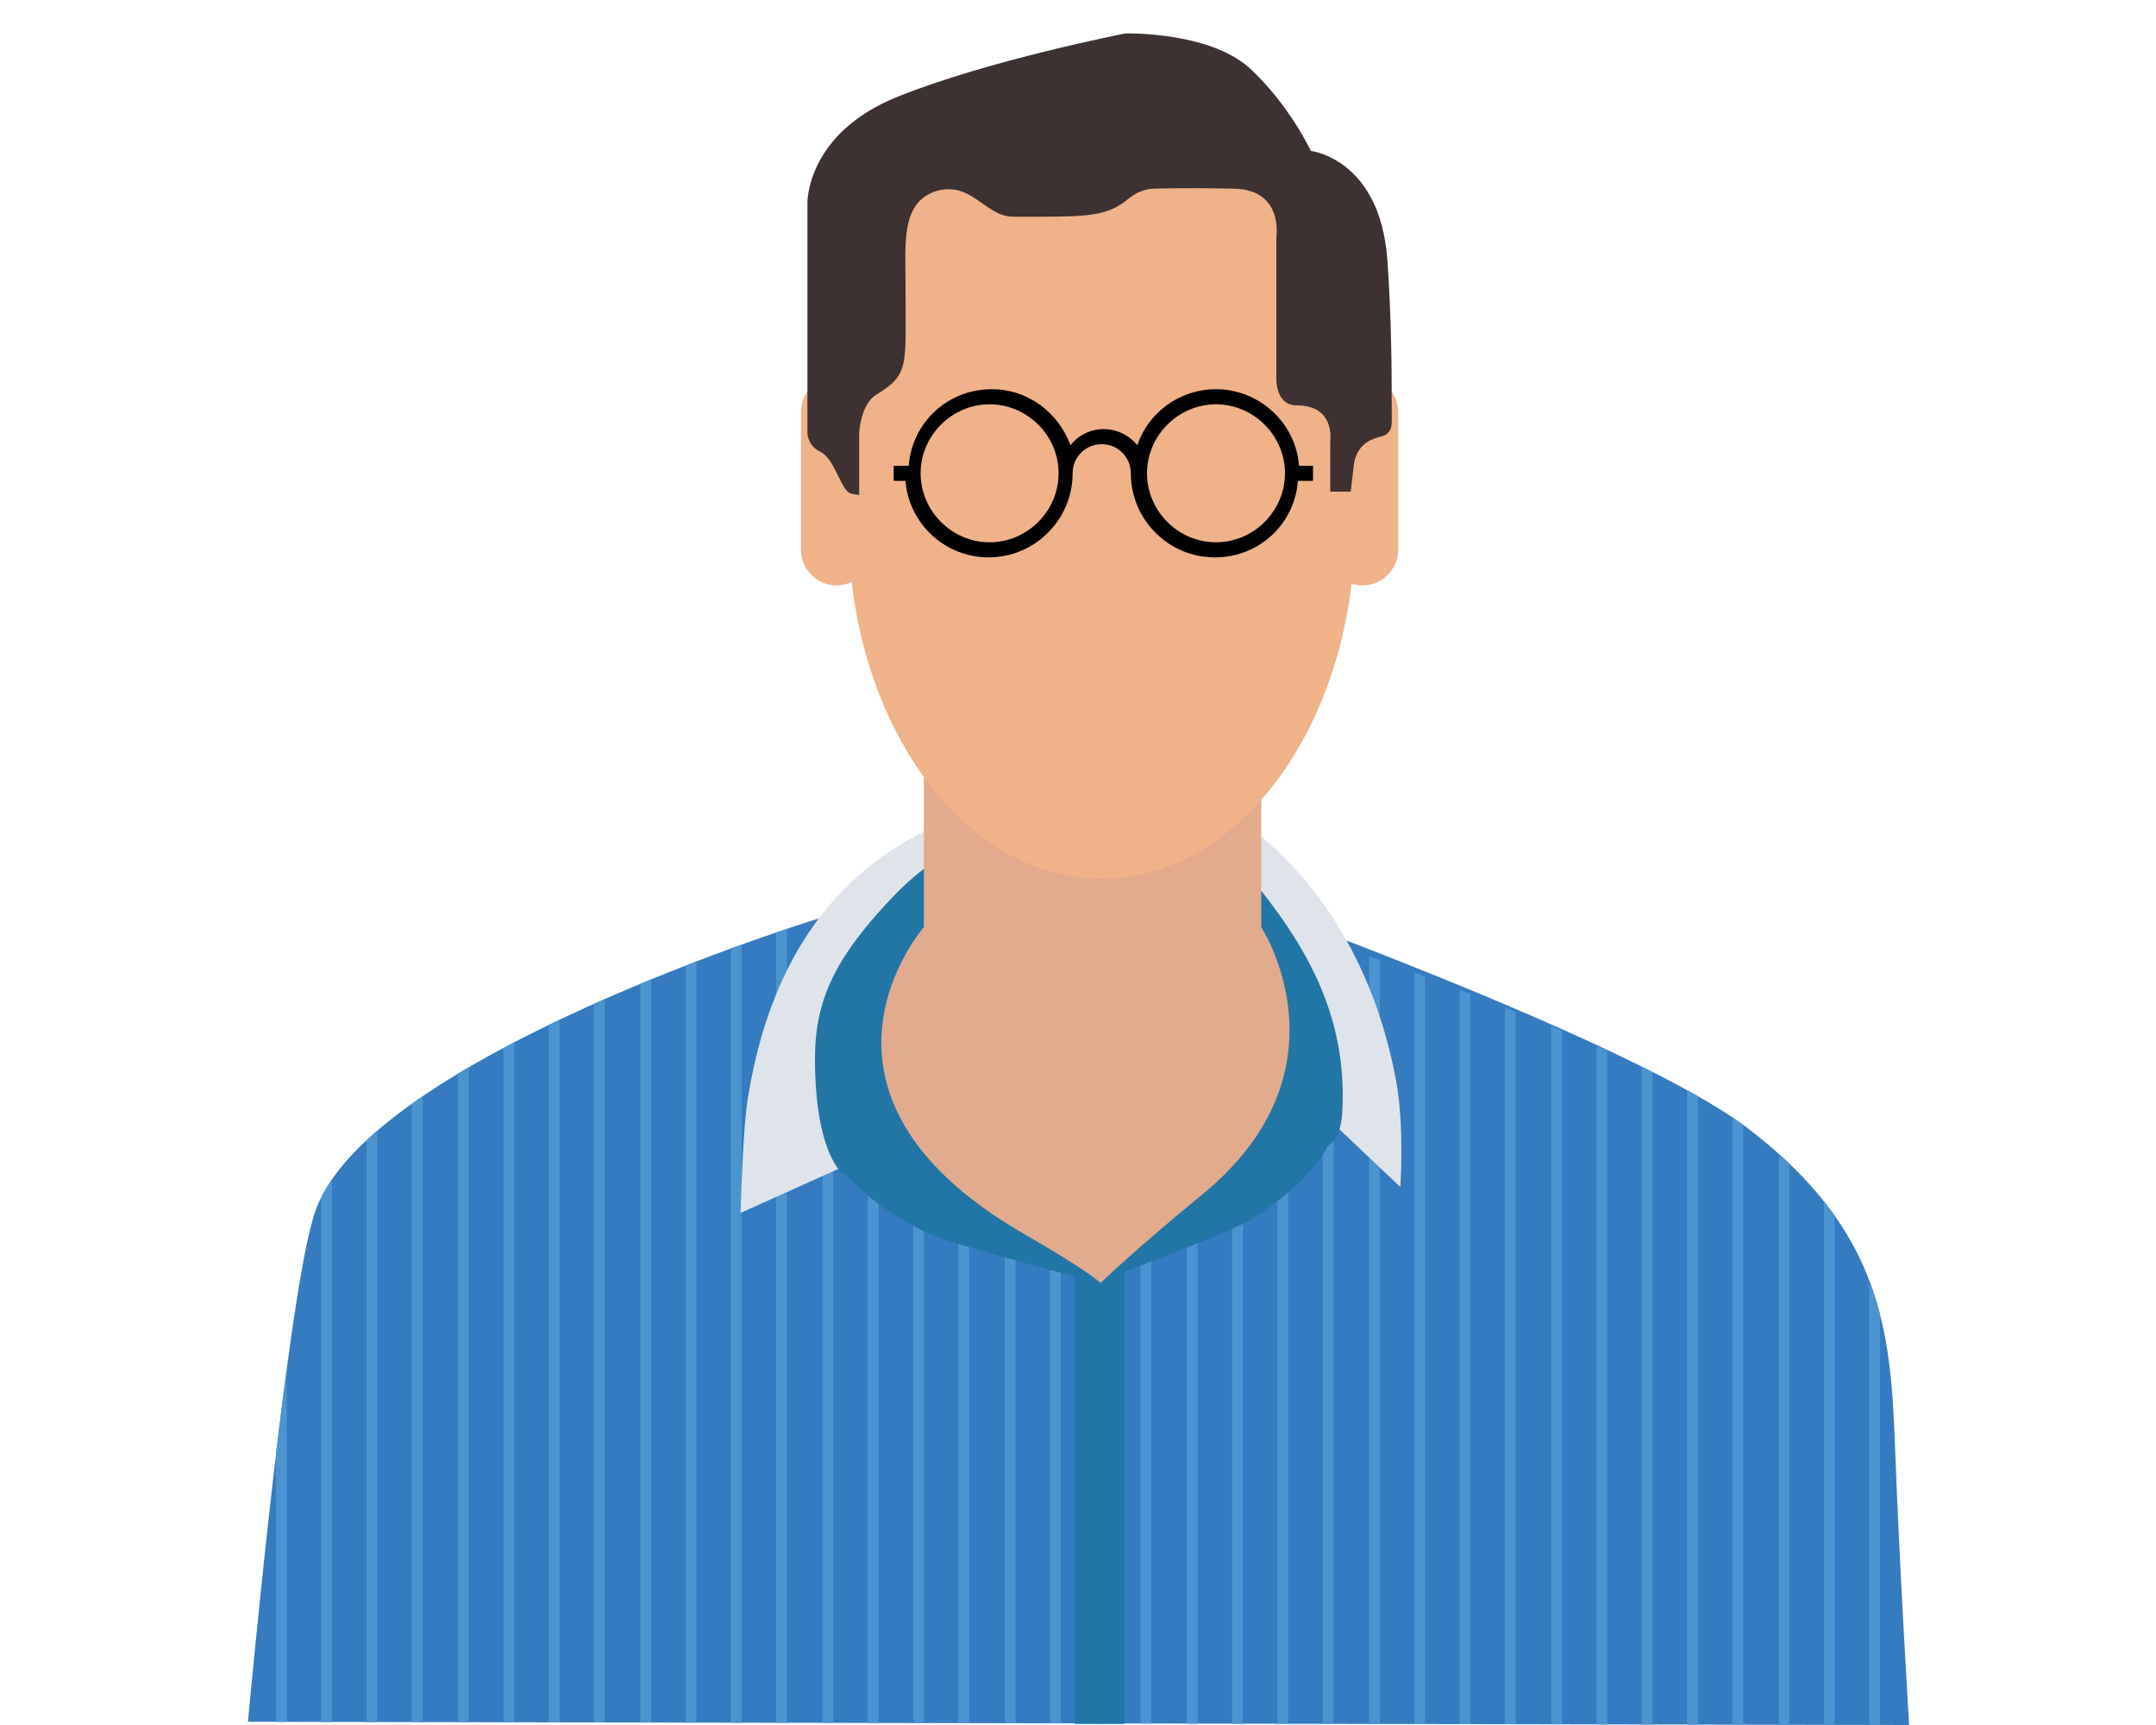 <?xml version="1.0" encoding="utf-8"?>
<!-- Generator: Adobe Illustrator 18.0.0, SVG Export Plug-In . SVG Version: 6.00 Build 0)  -->
<!DOCTYPE svg PUBLIC "-//W3C//DTD SVG 1.1//EN" "http://www.w3.org/Graphics/SVG/1.1/DTD/svg11.dtd">
<svg version="1.1" id="Layer_1" xmlns="http://www.w3.org/2000/svg" xmlns:xlink="http://www.w3.org/1999/xlink" x="0px" y="0px"
	 viewBox="0 0 200 160" enable-background="new 0 0 200 160" xml:space="preserve">
<g>
	<path fill="#357BBF" d="M75.6,85.3c0,0-41.1,12.7-46.3,26.9c-2.6,7-6.3,47.5-6.3,47.5l154.1,0.3c0,0-0.9-14.7-1.3-25.6
		c-0.4-10.9-1.2-20.2-13.6-29.7c-12.4-9.5-61.4-26.3-61.4-26.3L75.6,85.3z"/>
	<g>
		<g>
			<defs>
				<path id="SVGID_1_" d="M75.6,85.3c0,0-41.1,12.7-46.3,26.9c-2.6,7-6.3,47.5-6.3,47.5l154.1,0.3c0,0-0.9-14.7-1.3-25.6
					c-0.4-10.9-1.2-20.2-13.6-29.7c-12.4-9.5-53.9-22.3-53.9-22.3L75.6,85.3z"/>
			</defs>
			<clipPath id="SVGID_2_">
				<use xlink:href="#SVGID_1_"  overflow="visible"/>
			</clipPath>
			<g clip-path="url(#SVGID_2_)">
				<rect x="17.1" y="60.6" fill="#4C94D0" width="1" height="129.2"/>
				<rect x="21.3" y="60.6" fill="#4C94D0" width="1" height="129.2"/>
				<rect x="25.6" y="60.6" fill="#4C94D0" width="1" height="129.2"/>
				<rect x="29.8" y="60.6" fill="#4C94D0" width="1" height="129.2"/>
				<rect x="34" y="60.6" fill="#4C94D0" width="1" height="129.2"/>
				<rect x="38.2" y="60.6" fill="#4C94D0" width="1" height="129.2"/>
				<rect x="42.5" y="60.6" fill="#4C94D0" width="1" height="129.2"/>
				<rect x="46.7" y="60.6" fill="#4C94D0" width="1" height="129.2"/>
				<rect x="50.9" y="60.6" fill="#4C94D0" width="1" height="129.2"/>
				<rect x="55.1" y="60.6" fill="#4C94D0" width="1" height="129.2"/>
				<rect x="59.4" y="60.6" fill="#4C94D0" width="1" height="129.2"/>
				<rect x="63.6" y="60.6" fill="#4C94D0" width="1" height="129.2"/>
				<rect x="67.8" y="60.6" fill="#4C94D0" width="1" height="129.2"/>
				<rect x="72" y="60.6" fill="#4C94D0" width="1" height="129.2"/>
				<rect x="76.3" y="60.6" fill="#4C94D0" width="1" height="129.2"/>
				<rect x="80.5" y="60.6" fill="#4C94D0" width="1" height="129.2"/>
				<rect x="84.7" y="60.6" fill="#4C94D0" width="1" height="129.2"/>
				<rect x="88.9" y="60.6" fill="#4C94D0" width="1" height="129.2"/>
				<rect x="93.2" y="60.6" fill="#4C94D0" width="1" height="129.2"/>
				<rect x="97.4" y="60.6" fill="#4C94D0" width="1" height="129.2"/>
				<rect x="101.6" y="60.6" fill="#4C94D0" width="1" height="129.2"/>
				<rect x="105.8" y="60.6" fill="#4C94D0" width="1" height="129.2"/>
				<rect x="110.1" y="60.6" fill="#4C94D0" width="1" height="129.2"/>
				<rect x="114.3" y="60.6" fill="#4C94D0" width="1" height="129.2"/>
				<rect x="118.5" y="60.6" fill="#4C94D0" width="1" height="129.2"/>
				<rect x="122.7" y="60.6" fill="#4C94D0" width="1" height="129.2"/>
				<rect x="127" y="60.6" fill="#4C94D0" width="1" height="129.2"/>
				<rect x="131.2" y="60.6" fill="#4C94D0" width="1" height="129.2"/>
				<rect x="135.4" y="60.6" fill="#4C94D0" width="1" height="129.2"/>
				<rect x="139.6" y="60.6" fill="#4C94D0" width="1" height="129.2"/>
				<rect x="143.9" y="60.6" fill="#4C94D0" width="1" height="129.2"/>
				<rect x="148.1" y="60.6" fill="#4C94D0" width="1" height="129.2"/>
				<rect x="152.3" y="60.6" fill="#4C94D0" width="1" height="129.2"/>
				<rect x="156.5" y="60.6" fill="#4C94D0" width="1" height="129.2"/>
				<rect x="160.7" y="60.6" fill="#4C94D0" width="1" height="129.2"/>
				<rect x="165" y="60.6" fill="#4C94D0" width="1" height="129.2"/>
				<rect x="169.2" y="60.6" fill="#4C94D0" width="1" height="129.2"/>
				<rect x="173.4" y="60.6" fill="#4C94D0" width="1" height="129.2"/>
				<rect x="177.6" y="60.6" fill="#4C94D0" width="1" height="129.2"/>
				<rect x="181.9" y="60.6" fill="#4C94D0" width="1" height="129.2"/>
			</g>
		</g>
	</g>
	<path fill="#DFE4EA" d="M96,71.2c12.9-2.2,29.5,7.6,33.5,29c0.8,4.3,0.4,9.9,0.4,9.9l-5.7-5.4l-2.3-0.8l-17.1-10.2
		c0,0-1.7-8.2-4-10.4C98.5,81.2,92.4,71.8,96,71.2z"/>
	<rect x="99.7" y="117.9" fill="#2176A6" width="4.6" height="42"/>
	<path fill="#DFE4EA" d="M101.3,73.3C81.2,74.5,72,85.8,69.4,101.7c-0.5,2.8-0.7,10.8-0.7,10.8l10-4.5l0.9-1.5l7.9-9.1
		c0,0,1.7-8.2,4-10.4C93.8,84.8,105,73.1,101.3,73.3z"/>
	<path fill="#2176A6" d="M78.3,109c0,0-2.7-1.8-2.7-10.8c0-5.4,1.8-9.4,7.5-15.3c5.8-5.9,11.4-6.1,11.4-6.1s-2.4,6.1-2.7,7.8
		c-0.2,1.7-3.2,4.7-3.6,6.6s-1.1,6.6-1.1,6.6L78.3,109z"/>
	<path fill="#2176A6" d="M76.7,106.1c0,0,1.3,4.4,9.4,8.3c2,1,15.9,4.6,15.9,4.6s-17-15.2-17-18.7s1.4-3.3,1.4-3.3L76.7,106.1z"/>
	<path fill="#2176A6" d="M124,104.4c0,0-0.8,4.3-8.1,8.8c-1.8,1.1-14.6,5.9-14.6,5.9s14.6-16,14.3-19.3c-0.3-3.3-1.6-3-1.6-3
		L124,104.4z"/>
	<path fill="#2176A6" d="M122.1,106.5c0,0,2.1,0.4,2.4-3.1c0.7-10.5-4.8-17.5-9.2-22.9c-5.2-6.4-14.7-6.7-17.8-5.5
		c-2.7,1,7.9,6.6,8.1,8.2c0.2,1.7,3.2,4.7,3.6,6.6s-0.7,11-0.7,11L122.1,106.5z"/>
	<path fill="#E2AB8D" d="M85.7,60.1V86c0,0-13.4,15.3,9.2,28.4c6.1,3.5,7.2,4.6,7.2,4.6s3.3-3.2,9.3-8.1C125.7,99.3,117,86,117,86
		V63.2v-3.1C117,60.1,85.7,60.1,85.7,60.1z"/>
	<path fill="#F0B289" d="M125.7,48.7c0,18.1-10.5,32.8-23.5,32.8S78.7,66.8,78.7,48.7c0-9-2-24.8,2.2-30.8c4.3-6,14.8-2.1,21.3-2.1
		c5.6,0,12.1-2.4,16.1,2.2C123.6,24.1,125.7,38.4,125.7,48.7z"/>
	<path fill="#F0B289" d="M80.9,51c0,1.8-1.5,3.3-3.3,3.3l0,0c-1.8,0-3.3-1.5-3.3-3.3V38.2c0-1.8,1.5-3.3,3.3-3.3l0,0
		c1.8,0,3.3,1.5,3.3,3.3V51z"/>
	<path fill="#F0B289" d="M129.7,51c0,1.8-1.5,3.3-3.3,3.3l0,0c-1.8,0-3.3-1.5-3.3-3.3V38.2c0-1.8,1.5-3.3,3.3-3.3l0,0
		c1.8,0,3.3,1.5,3.3,3.3V51z"/>
	<path fill="#3D3131" d="M74.9,40V28.2v-9.4c0,0-0.1-6.4,8.3-9.8s21.2-5.9,21.2-5.9s7.7-0.2,11.5,3.2c3.7,3.4,5.7,7.7,5.7,7.7
		s6.4,0.7,7.1,10.1c0.4,5.8,0.4,10.7,0.4,13.5c0,1.8,0.1,2.1-0.4,2.6c-0.3,0.3-0.6,0.2-1.5,0.6c-0.7,0.3-1.4,1-1.6,2.2
		c-0.3,2.6-0.3,2.6-0.3,2.6h-1.9v-4.7c0,0,0.5-3.3-3.1-3.3c-2.1,0-1.9-2.7-1.9-2.7v-6.2V22c0,0,0.7-4.4-3.9-4.5
		c-5.1-0.1-7.4,0-7.4,0s-1.2-0.1-2.5,1c-2.1,1.7-4,1.6-10.6,1.6c-2.7,0-3.9-3.5-7.4-2.3c-3,1.2-2.6,4.7-2.6,8.7
		c0,7.5,0.4,8.2-2.7,10.1c-1.5,0.9-1.6,3.6-1.6,3.6v5.6c0,0,0.3,0.2-0.7,0s-1.5-3.2-2.9-3.9C74.8,41.3,74.9,40,74.9,40z"/>
	<rect x="22.9" fill="none" width="154.1" height="160"/>
	<path fill="#010101" d="M121.9,43.2h-1.4c-0.3-4-3.7-7.1-7.7-7.1c-3.4,0-6.3,2.2-7.3,5.2c-0.7-0.9-1.9-1.5-3.1-1.5
		c-1.3,0-2.4,0.6-3.1,1.5c-1.1-3-3.9-5.2-7.3-5.2c-4.1,0-7.4,3.1-7.7,7.1h-1.4v1.4H84c0.3,4,3.7,7.1,7.7,7.1c4.3,0,7.8-3.5,7.8-7.8
		l0,0c0-1.5,1.2-2.7,2.7-2.7s2.7,1.2,2.7,2.7l0,0c0,4.3,3.5,7.8,7.8,7.8c4.1,0,7.4-3.1,7.7-7.1h1.4v-1.4H121.9z M91.8,50.3
		c-3.5,0-6.4-2.9-6.4-6.4s2.9-6.4,6.4-6.4s6.4,2.9,6.4,6.4C98.2,47.4,95.3,50.3,91.8,50.3z M112.8,50.3c-3.5,0-6.4-2.9-6.4-6.4
		s2.9-6.4,6.4-6.4s6.4,2.9,6.4,6.4C119.2,47.4,116.3,50.3,112.8,50.3z"/>
</g>
</svg>
